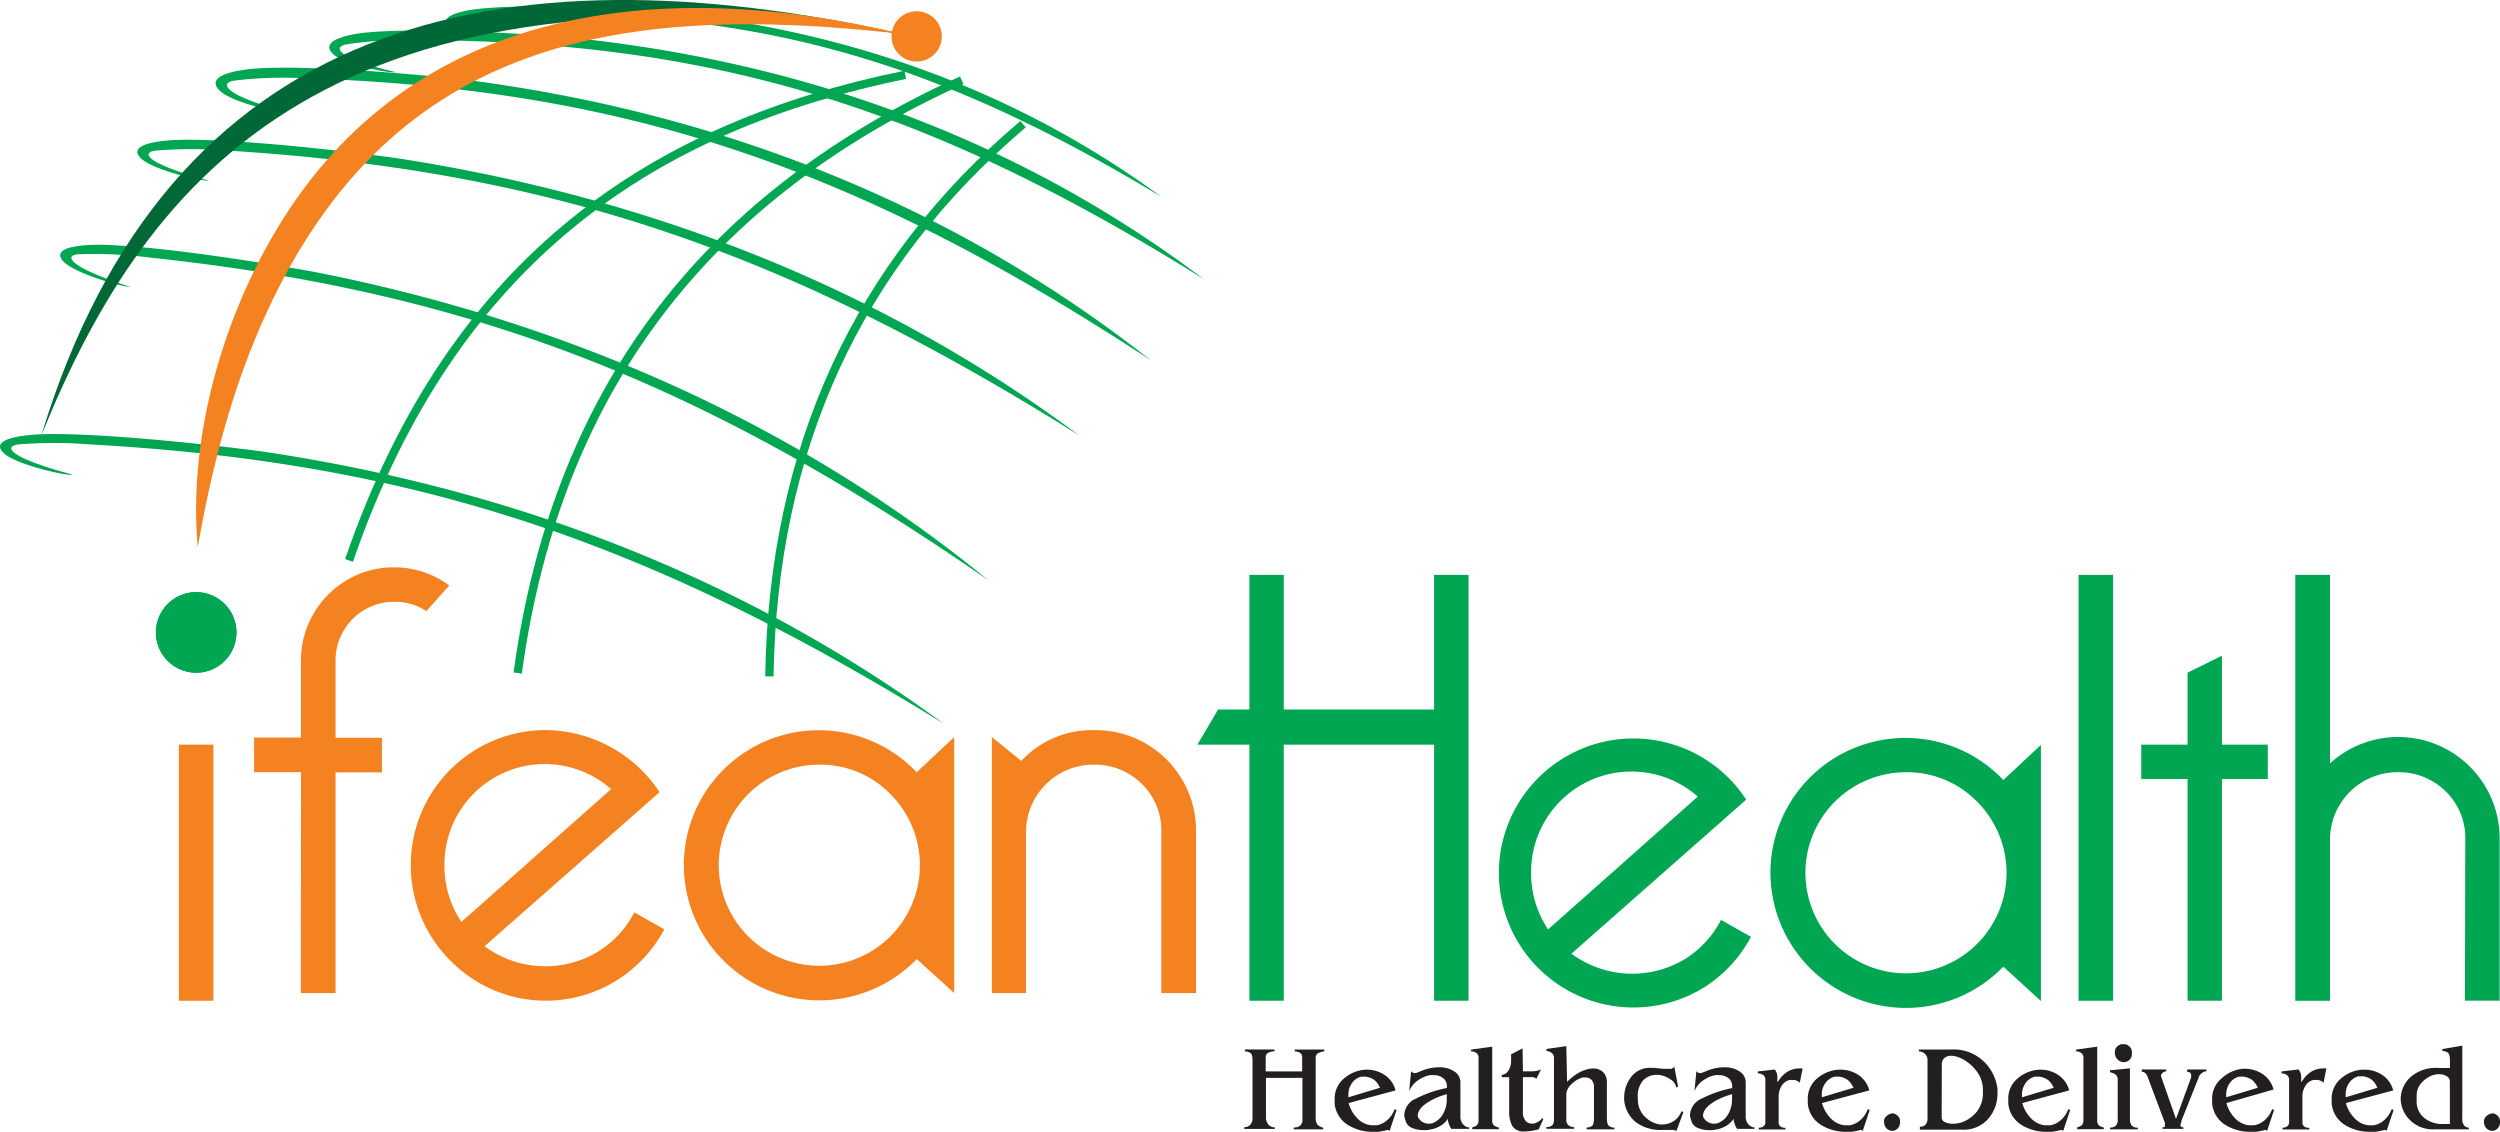 <svg id="Layer_1" data-name="Layer 1" xmlns="http://www.w3.org/2000/svg" viewBox="0 0 360 162.94"><defs><style>.cls-1{fill:#231f20;}.cls-2,.cls-7{fill:#00a651;}.cls-2,.cls-4,.cls-5{fill-rule:evenodd;}.cls-3{fill:none;stroke:#00a651;stroke-miterlimit:2.61;stroke-width:1.2px;}.cls-4{fill:#006836;}.cls-5,.cls-6{fill:#f58220;}</style></defs><title>ifean-logo</title><path class="cls-1" d="M186.44,151.39v-.26h4.26v.26a3,3,0,0,0-.93.29.72.72,0,0,0-.31.68v8.49a1.62,1.62,0,0,0,.29,1.13,1.58,1.58,0,0,0,.79.4v.24h-4.24v-.26a1.4,1.4,0,0,0,.88-.24,1.11,1.11,0,0,0,.37-1v-5.91h-5.25v5.61a1.59,1.59,0,0,0,.32,1.08,1.27,1.27,0,0,0,.71.43h.24v.24h-4.39v-.26A1.1,1.1,0,0,0,180,162a1.2,1.2,0,0,0,.36-.87v-8.52q0-.8-.34-1a1.4,1.4,0,0,0-.75-.21v-.28h4.26v.26a2,2,0,0,0-.9.22.66.66,0,0,0-.37.62v2.06h5.25v-1.94a.77.77,0,0,0-.32-.74,1.59,1.59,0,0,0-.71-.2h-.09Z"/><path class="cls-1" d="M194.2,158l4.52-1.36a2.86,2.86,0,0,0-.33-.59,3.15,3.15,0,0,0-.42-.48l-.24-.17a.94.94,0,0,0-.22-.11l-.23-.1-.23-.08-.36-.07a1.59,1.59,0,0,0-.33,0H196a2.33,2.33,0,0,0-1.29.89,2.8,2.8,0,0,0-.54,1.77.43.43,0,0,0,0,.08.44.44,0,0,1,0,.08.52.52,0,0,0,0,.1.43.43,0,0,1,0,.08Zm0,.84a5,5,0,0,0,1.36,2.3,3.27,3.27,0,0,0,1.87.9l.14,0H198l.25,0a3.14,3.14,0,0,0,1.48-.72,3.82,3.82,0,0,0,1.1-1.6l.28.11-1,3-.28-.13a5.72,5.72,0,0,1-.64.16l-.7.12-.41,0h-.54a6.7,6.7,0,0,1-3.46-1,4.05,4.05,0,0,1-1.89-3.07.67.67,0,0,0,0-.11.59.59,0,0,1,0-.09.2.2,0,0,0,0-.07.15.15,0,0,1,0,0q0-.09,0-.17a1.08,1.08,0,0,1,0-.13,3.78,3.78,0,0,1,1.39-3.08,5.22,5.22,0,0,1,3.07-1.23H197a4.64,4.64,0,0,1,2.38.76,3.8,3.8,0,0,1,1.58,2.23Z"/><path class="cls-1" d="M208.35,157.56a10.91,10.91,0,0,0-1.93.72,7.19,7.19,0,0,0-1.39.87l-.12.11-.12.11a2.2,2.2,0,0,0-.22.25,3,3,0,0,0-.18.27,1.82,1.82,0,0,0-.17.36,1,1,0,0,0-.06.32.44.44,0,0,0,0,.08.55.55,0,0,1,0,.1,1.14,1.14,0,0,0,.12.27,1.3,1.3,0,0,0,.2.25,1.61,1.61,0,0,0,.46.35,1.69,1.69,0,0,0,.57.18h.13a1.67,1.67,0,0,0,.35,0l.36-.09a3,3,0,0,0,1.36-1.16,4.18,4.18,0,0,0,.62-2.43Zm0-.82v-.24a1.47,1.47,0,0,0-.56-1.27,2.15,2.15,0,0,0-1.31-.41,3.3,3.3,0,0,0-.54,0,3.72,3.72,0,0,0-.56.14,4.85,4.85,0,0,0-1.46.81,3.54,3.54,0,0,0-1,1.36l.28-2.88a1,1,0,0,0,.25.21.53.53,0,0,0,.25.07,1.34,1.34,0,0,0,.52-.13l.73-.3a8.26,8.26,0,0,1,1-.28,6.25,6.25,0,0,1,1.36-.13,3.72,3.72,0,0,1,2.1.59,1.84,1.84,0,0,1,.89,1.62v4.79a1.79,1.79,0,0,0,.23,1,1.46,1.46,0,0,0,.51.5,1.11,1.11,0,0,0,.28.13.89.89,0,0,0,.24,0v.24H209a2.48,2.48,0,0,1-.3-.55,5.11,5.11,0,0,1-.21-.7.74.74,0,0,1,0-.11.74.74,0,0,0,0-.11,3,3,0,0,1-1.13,1.07,4.31,4.31,0,0,1-1.49.51,3.29,3.29,0,0,1-.47.07l-.45,0a4.07,4.07,0,0,1-1.55-.29,1.57,1.57,0,0,1-.93-.85l-.18-.55a1.68,1.68,0,0,1-.08-.5,2.73,2.73,0,0,1,1.72-2.37,16.65,16.65,0,0,1,4.43-1.51Z"/><path class="cls-1" d="M211.88,151.13l3-.41v10.54a1,1,0,0,0,.26.81,1.77,1.77,0,0,0,.69.29s0,0,0,0h0v.24H212v-.26l0,0s0,0,0,0a1.76,1.76,0,0,0,.65-.29,1,1,0,0,0,.26-.79v-8.94a.79.79,0,0,0-.34-.71,1.35,1.35,0,0,0-.77-.22Z"/><path class="cls-1" d="M219.3,154.27h1.21l.15,0h.15l.52-.07a2,2,0,0,0,.58-.22l-.67,1.36-.1-.07-.1-.06a.65.65,0,0,0-.31-.1H219.3v4.92a1.92,1.92,0,0,0,.39,1.38,1.2,1.2,0,0,0,.86.39h.28a2.24,2.24,0,0,0,.65-.26,1.8,1.8,0,0,0,.49-.39l0-.07,0-.07.28.11-.67,1.5q-.58.15-1.11.23a6,6,0,0,1-.91.08,1.87,1.87,0,0,1-1.8-.81,4.31,4.31,0,0,1-.44-2.06v-4.94h-1.08v-.32a1.37,1.37,0,0,0,1-.68,2.71,2.71,0,0,0,.36-1.21.41.41,0,0,0,0-.13v-.35l0-.33,0-.29,1.65-.84Z"/><path class="cls-1" d="M225.66,155.78a8.93,8.93,0,0,1,.78-.69,7.33,7.33,0,0,1,.81-.56,5.32,5.32,0,0,1,1.14-.5,3.66,3.66,0,0,1,1-.17,2,2,0,0,1,1.44.51,2,2,0,0,1,.56,1.56V161q0,.93.34,1.16a1.32,1.32,0,0,0,.75.22v.24h-4v-.26l0,0h0a1.43,1.43,0,0,0,.72-.19q.33-.19.33-1.18v-4.41a1.44,1.44,0,0,0-.36-1.08,1.18,1.18,0,0,0-.84-.34,1.9,1.9,0,0,0-.4,0,2.08,2.08,0,0,0-.42.14,3.84,3.84,0,0,0-1.29.89,2.18,2.18,0,0,0-.67,1.3v3.7a1,1,0,0,0,.35.88,1.32,1.32,0,0,0,.78.24v.24h-4v-.26a1.33,1.33,0,0,0,.75-.18q.34-.2.34-.91v-8.65a1.09,1.09,0,0,0-.29-.91,1.91,1.91,0,0,0-.79-.31v-.28l2.86-.41Z"/><path class="cls-1" d="M241.1,153.58l.54,2.88-.26.15a1.73,1.73,0,0,0-.85-1.19,3.76,3.76,0,0,0-1.69-.64h-.36a2.65,2.65,0,0,0-1.81.74,3.31,3.31,0,0,0-.82,2.55v.07a.31.31,0,0,0,0,.09h0a.53.53,0,0,0,0,.1.43.43,0,0,1,0,.08,3.39,3.39,0,0,0,1,2.38,3.86,3.86,0,0,0,2.15,1.13l.22,0h.32a3,3,0,0,0,1.5-.5,2.89,2.89,0,0,0,1.09-1.4l.28.11-1,2.73-.41-.15-.35,0-.36,0-.44,0h-.42a6,6,0,0,1-3.89-1.13,4.65,4.65,0,0,1-1.66-3.17,1,1,0,0,0,0-.14,1,1,0,0,1,0-.14,1,1,0,0,0,0-.14,1,1,0,0,1,0-.14V158a4.83,4.83,0,0,1,1-2.91,3.34,3.34,0,0,1,2.84-1.32l.45,0,1.36.14q.51,0,.76,0a1.13,1.13,0,0,0,.4,0,.6.6,0,0,0,.18-.12l0,0,0,0,0,0,.07,0Z"/><path class="cls-1" d="M249.43,157.56a10.9,10.9,0,0,0-1.93.72,7.19,7.19,0,0,0-1.39.87l-.12.11-.12.11a2.2,2.2,0,0,0-.22.25,3,3,0,0,0-.18.27,1.82,1.82,0,0,0-.17.36,1,1,0,0,0-.06.32.43.43,0,0,0,0,.08.56.56,0,0,1,0,.1,1.14,1.14,0,0,0,.12.27,1.3,1.3,0,0,0,.2.25,1.61,1.61,0,0,0,.46.35,1.69,1.69,0,0,0,.57.18h.13a1.67,1.67,0,0,0,.35,0l.36-.09a3,3,0,0,0,1.36-1.16,4.17,4.17,0,0,0,.62-2.43Zm0-.82v-.24a1.47,1.47,0,0,0-.56-1.27,2.15,2.15,0,0,0-1.31-.41,3.31,3.31,0,0,0-.54,0,3.72,3.72,0,0,0-.56.14,4.85,4.85,0,0,0-1.46.81,3.54,3.54,0,0,0-1,1.36l.28-2.88a1,1,0,0,0,.25.21.52.52,0,0,0,.25.07,1.34,1.34,0,0,0,.52-.13l.73-.3a8.25,8.25,0,0,1,1-.28,6.25,6.25,0,0,1,1.36-.13,3.72,3.72,0,0,1,2.1.59,1.84,1.84,0,0,1,.89,1.62v4.79a1.79,1.79,0,0,0,.23,1,1.46,1.46,0,0,0,.51.5,1.11,1.11,0,0,0,.28.13.89.89,0,0,0,.24,0v.24h-2.49a2.48,2.48,0,0,1-.3-.55,5.08,5.08,0,0,1-.21-.7.73.73,0,0,1,0-.11.73.73,0,0,0,0-.11,3,3,0,0,1-1.13,1.07,4.31,4.31,0,0,1-1.49.51,3.29,3.29,0,0,1-.47.07l-.45,0a4.07,4.07,0,0,1-1.55-.29,1.57,1.57,0,0,1-.93-.85l-.18-.55a1.68,1.68,0,0,1-.08-.5,2.73,2.73,0,0,1,1.72-2.37,16.65,16.65,0,0,1,4.43-1.51Z"/><path class="cls-1" d="M256,155.78a3.74,3.74,0,0,0,.27-.37,3.06,3.06,0,0,1,.4-.49,3.59,3.59,0,0,1,1-.74,3.43,3.43,0,0,1,1.61-.33l.3,0-.41,2.07a1.14,1.14,0,0,0-.36-.26,1.58,1.58,0,0,0-.47-.15l-.18,0h-.42a1.86,1.86,0,0,0-1.11.73,3,3,0,0,0-.5,1.91v3.42a.73.73,0,0,0,.24.63,1,1,0,0,0,.54.2l.1,0h.1v.24h-3.85v-.26a1,1,0,0,0,.68-.19.72.72,0,0,0,.27-.62V155.5a.79.79,0,0,0-.34-.71,1.32,1.32,0,0,0-.75-.22v-.28l2.45-.28a1.77,1.77,0,0,1,.36.86,8.69,8.69,0,0,1,0,.93Z"/><path class="cls-1" d="M262.37,158l4.52-1.36a2.85,2.85,0,0,0-.33-.59,3.15,3.15,0,0,0-.42-.48l-.24-.17a.94.94,0,0,0-.22-.11l-.23-.1-.23-.08-.36-.07a1.59,1.59,0,0,0-.33,0h-.36a2.33,2.33,0,0,0-1.29.89,2.8,2.8,0,0,0-.54,1.77.43.43,0,0,0,0,.08.44.44,0,0,1,0,.08.52.52,0,0,0,0,.1.43.43,0,0,1,0,.08Zm0,.84a5,5,0,0,0,1.36,2.3,3.27,3.27,0,0,0,1.87.9l.14,0h.39l.25,0a3.14,3.14,0,0,0,1.48-.72,3.82,3.82,0,0,0,1.1-1.6l.28.11-1,3-.28-.13a5.73,5.73,0,0,1-.64.16l-.7.12-.41,0h-.54a6.7,6.7,0,0,1-3.46-1,4.05,4.05,0,0,1-1.89-3.07.68.68,0,0,0,0-.11.59.59,0,0,1,0-.09.21.21,0,0,0,0-.07.15.15,0,0,1,0,0q0-.09,0-.17a1.08,1.08,0,0,1,0-.13,3.78,3.78,0,0,1,1.39-3.08,5.22,5.22,0,0,1,3.08-1.23h.43a4.64,4.64,0,0,1,2.38.76,3.8,3.8,0,0,1,1.58,2.23Z"/><path class="cls-1" d="M271.29,161.54a1,1,0,0,1,.34-.8,1.84,1.84,0,0,1,.75-.41h.15l.15,0a1.39,1.39,0,0,1,.64.39,1.11,1.11,0,0,1,.29.8,1.33,1.33,0,0,1-.31.94,1.17,1.17,0,0,1-.68.38l-.08,0h-.08a1.13,1.13,0,0,1-.79-.35,1.31,1.31,0,0,1-.36-1Z"/><path class="cls-1" d="M279.6,160.87l0,.07a.72.72,0,0,0,.47.64,2.45,2.45,0,0,0,1.14.24,4.49,4.49,0,0,0,.68-.06,3.7,3.7,0,0,0,.72-.19,4.9,4.9,0,0,0,2-1.43,4.3,4.3,0,0,0,.93-2.89v-.37a4.38,4.38,0,0,0-.94-2.67,6.23,6.23,0,0,0-2-1.71,4.5,4.5,0,0,0-.86-.35,3,3,0,0,0-.8-.12,1.43,1.43,0,0,0-.94.32,1.19,1.19,0,0,0-.38,1Zm-3.14,1.37a1,1,0,0,0,.81-.29,1.28,1.28,0,0,0,.29-.91v-8.41a1.17,1.17,0,0,0-.36-.86,1.19,1.19,0,0,0-.88-.36v-.28H281a6.26,6.26,0,0,1,4.74,1.79,6.6,6.6,0,0,1,1.9,3.88q0,.17,0,.34c0,.11,0,.22,0,.34a5.54,5.54,0,0,1-1.3,3.59,4.7,4.7,0,0,1-3.88,1.6l-6,0Z"/><path class="cls-1" d="M291.21,158l4.52-1.36a2.86,2.86,0,0,0-.33-.59,3.15,3.15,0,0,0-.42-.48l-.24-.17a.94.94,0,0,0-.22-.11l-.23-.1-.23-.08-.36-.07a1.59,1.59,0,0,0-.33,0H293a2.34,2.34,0,0,0-1.29.89,2.8,2.8,0,0,0-.54,1.77.44.44,0,0,0,0,.08.44.44,0,0,1,0,.08.53.53,0,0,0,0,.1.43.43,0,0,1,0,.08Zm0,.84a5,5,0,0,0,1.36,2.3,3.27,3.27,0,0,0,1.87.9l.14,0H295l.25,0a3.14,3.14,0,0,0,1.48-.72,3.82,3.82,0,0,0,1.1-1.6l.28.11-1,3-.28-.13a5.73,5.73,0,0,1-.64.16l-.7.12-.41,0h-.54a6.7,6.7,0,0,1-3.46-1,4.05,4.05,0,0,1-1.89-3.07.69.69,0,0,0,0-.11.58.58,0,0,1,0-.09.2.2,0,0,0,0-.07.15.15,0,0,1,0,0q0-.09,0-.17a1.07,1.07,0,0,1,0-.13,3.78,3.78,0,0,1,1.39-3.08,5.22,5.22,0,0,1,3.08-1.23H294a4.64,4.64,0,0,1,2.38.76,3.8,3.8,0,0,1,1.58,2.23Z"/><path class="cls-1" d="M299,151.13l3-.41v10.54a1,1,0,0,0,.26.81,1.77,1.77,0,0,0,.69.29s0,0,0,0h0v.24h-3.85v-.26l0,0s0,0,0,0a1.76,1.76,0,0,0,.65-.29,1,1,0,0,0,.26-.79v-8.94a.79.79,0,0,0-.34-.71,1.35,1.35,0,0,0-.77-.22Z"/><path class="cls-1" d="M304.54,151.52a1.06,1.06,0,0,1,.3-.79,1.3,1.3,0,0,1,.64-.37l.14,0H306a1.35,1.35,0,0,1,.68.37,1.09,1.09,0,0,1,.31.82v.15a1.17,1.17,0,0,1-.36.94,1.21,1.21,0,0,1-.79.31h-.15a1.33,1.33,0,0,1-.79-.42,1.35,1.35,0,0,1-.36-1Zm2.17,2.32v7.29a1.47,1.47,0,0,0,.25.94,1.09,1.09,0,0,0,.89.31v.24h-4v-.26a1.11,1.11,0,0,0,.81-.24,1.28,1.28,0,0,0,.29-1v-5.5a1,1,0,0,0-.34-.91,2.33,2.33,0,0,0-.77-.31v-.28Z"/><path class="cls-1" d="M313.34,161.13l2.19-6V155a.05.05,0,0,1,0,0v-.15a.51.51,0,0,0-.13-.36.6.6,0,0,0-.45-.14V154h2.77v.28l-.17,0a.58.58,0,0,0-.19.07,1.45,1.45,0,0,0-.48.34,1.15,1.15,0,0,0-.29.52l-2.45,6.15a.92.92,0,0,1,0,.14l-.07.14a.15.15,0,0,1,0,0l0,.07a1.76,1.76,0,0,0-.07.2.69.69,0,0,0,0,.18.2.2,0,0,0,.07.16.33.33,0,0,0,.22.07h0l0,0h.11v.24h-3v-.26a.43.43,0,0,0,.25,0,.2.2,0,0,0,.1-.1.14.14,0,0,0,0-.06v0a.59.59,0,0,0,0-.09.33.33,0,0,0,0-.09v-.06l0-.13a.3.3,0,0,1,0-.07L309.23,155a1.19,1.19,0,0,0-.31-.48.74.74,0,0,0-.51-.18V154h3.53v.28a.86.86,0,0,0-.53.21.56.56,0,0,0-.22.43.08.08,0,0,0,0,0l0,.06v0a.08.08,0,0,1,0,0l0,0v0Z"/><path class="cls-1" d="M320.6,158l4.52-1.36a2.85,2.85,0,0,0-.33-.59,3.15,3.15,0,0,0-.42-.48l-.24-.17a.94.94,0,0,0-.22-.11l-.23-.1-.23-.08-.36-.07a1.59,1.59,0,0,0-.33,0h-.36a2.33,2.33,0,0,0-1.29.89,2.8,2.8,0,0,0-.54,1.77.44.44,0,0,0,0,.08.44.44,0,0,1,0,.08.53.53,0,0,0,0,.1.42.42,0,0,1,0,.08Zm0,.84a5,5,0,0,0,1.36,2.3,3.27,3.27,0,0,0,1.87.9l.14,0h.39l.25,0a3.14,3.14,0,0,0,1.48-.72,3.82,3.82,0,0,0,1.1-1.6l.28.11-1,3-.28-.13a5.74,5.74,0,0,1-.64.16l-.7.12-.41,0h-.54a6.69,6.69,0,0,1-3.46-1,4.05,4.05,0,0,1-1.89-3.07.69.69,0,0,0,0-.11.58.58,0,0,1,0-.09.21.21,0,0,0,0-.07.15.15,0,0,1,0,0q0-.09,0-.17a1.06,1.06,0,0,1,0-.13,3.78,3.78,0,0,1,1.39-3.08A5.22,5.22,0,0,1,323,153.9h.43a4.64,4.64,0,0,1,2.38.76,3.8,3.8,0,0,1,1.58,2.23Z"/><path class="cls-1" d="M331.42,155.78a3.76,3.76,0,0,0,.27-.37,3.07,3.07,0,0,1,.4-.49,3.6,3.6,0,0,1,1-.74,3.43,3.43,0,0,1,1.61-.33l.3,0-.41,2.07a1.14,1.14,0,0,0-.36-.26,1.58,1.58,0,0,0-.47-.15l-.18,0h-.42a1.86,1.86,0,0,0-1.11.73,3,3,0,0,0-.5,1.91v3.42a.73.73,0,0,0,.24.63,1,1,0,0,0,.54.2l.1,0h.1v.24h-3.85v-.26a1,1,0,0,0,.68-.19.72.72,0,0,0,.27-.62V155.5a.79.79,0,0,0-.34-.71,1.32,1.32,0,0,0-.75-.22v-.28L331,154a1.77,1.77,0,0,1,.36.86,8.66,8.66,0,0,1,0,.93Z"/><path class="cls-1" d="M337.81,158l4.52-1.36A2.86,2.86,0,0,0,342,156a3.15,3.15,0,0,0-.42-.48l-.24-.17a.94.94,0,0,0-.22-.11l-.23-.1-.23-.08-.36-.07a1.59,1.59,0,0,0-.33,0h-.36a2.33,2.33,0,0,0-1.29.89,2.8,2.8,0,0,0-.54,1.77.43.43,0,0,0,0,.08.44.44,0,0,1,0,.08.52.52,0,0,0,0,.1.43.43,0,0,1,0,.08Zm0,.84a5,5,0,0,0,1.36,2.3,3.27,3.27,0,0,0,1.87.9l.14,0h.39l.25,0a3.14,3.14,0,0,0,1.48-.72,3.82,3.82,0,0,0,1.1-1.6l.28.11-1,3-.28-.13a5.73,5.73,0,0,1-.64.16l-.7.12-.41,0h-.54a6.69,6.69,0,0,1-3.46-1,4.05,4.05,0,0,1-1.89-3.07.67.67,0,0,0,0-.11.59.59,0,0,1,0-.09.2.2,0,0,0,0-.07.15.15,0,0,1,0,0q0-.09,0-.17a1.08,1.08,0,0,1,0-.13,3.78,3.78,0,0,1,1.39-3.08,5.22,5.22,0,0,1,3.08-1.23h.43a4.64,4.64,0,0,1,2.38.76,3.8,3.8,0,0,1,1.58,2.23Z"/><path class="cls-1" d="M352.78,161.8v-6a.91.91,0,0,0-.44-.82,1.85,1.85,0,0,0-1-.28,2.71,2.71,0,0,0-.5,0l-.51.12a4.09,4.09,0,0,0-1.53,1,2.69,2.69,0,0,0-.8,1.76,1,1,0,0,1,0,.14,1,1,0,0,0,0,.14.13.13,0,0,1,0,.06.13.13,0,0,0,0,.06q0,.09,0,.19c0,.06,0,.12,0,.17a3.11,3.11,0,0,0,.78,2.35,3.89,3.89,0,0,0,1.69,1,4.54,4.54,0,0,0,.89.17q.44,0,.78,0h.75Zm1.79-11.23v10.56a1.4,1.4,0,0,0,.27.94.87.87,0,0,0,.68.31v.24H350.6a4.63,4.63,0,0,1-3.58-1.34,4.41,4.41,0,0,1-1.32-3v-.11a4.3,4.3,0,0,1,1.34-3,5.47,5.47,0,0,1,4.1-1.38h.5l.53,0,.32,0,.3,0v-1.1q0-.92-.34-1.13a1.36,1.36,0,0,0-.75-.22v-.28Z"/><path class="cls-1" d="M357.68,161.54a1,1,0,0,1,.34-.8,1.84,1.84,0,0,1,.75-.41h.15l.15,0a1.39,1.39,0,0,1,.64.39,1.11,1.11,0,0,1,.29.8,1.33,1.33,0,0,1-.31.94,1.17,1.17,0,0,1-.68.38l-.08,0h-.08a1.13,1.13,0,0,1-.79-.35,1.31,1.31,0,0,1-.36-1Z"/><path class="cls-2" d="M28.25,85.27a5.8,5.8,0,1,1-5.8,5.8,5.8,5.8,0,0,1,5.8-5.8"/><path class="cls-2" d="M10.35,68.36c-.58.2-8.12-1.4-9.88-3.18-2.3-2.33,4.63-2.62,5.47-2.65,9.55-.29,28.38,2,32,2.51,39.48,5.89,72,20.12,97.94,39.16C94.29,78.54,60.76,66.63,13,64A64.57,64.57,0,0,0,2.59,64c-.74.12-1.38.4-.63,1.1,1.4,1.31,6.79,2.79,8.39,3.21"/><path class="cls-2" d="M18.79,41.3c-.59.17-8-1.82-9.7-3.69-2.18-2.45,4.76-2.38,5.6-2.36,9.55.2,28.24,3.42,31.83,4.15,39.13,7.92,70.89,23.79,95.79,44.14C102.1,55.79,69.23,42.18,21.68,37.1a64.58,64.58,0,0,0-10.41-.49c-.74.08-1.4.32-.69,1.07,1.33,1.38,6.64,3.14,8.21,3.64"/><path class="cls-2" d="M30.1,26c-.58.2-8.11-1.46-9.86-3.25-2.29-2.35,4.64-2.59,5.49-2.61,9.55-.23,28.36,2.16,32,2.73,39.44,6.17,71.88,20.61,97.67,39.83C114,36.79,80.52,24.65,32.79,21.69a64.57,64.57,0,0,0-10.42,0c-.74.11-1.39.39-.64,1.1C23.12,24.08,28.5,25.6,30.1,26"/><path class="cls-2" d="M41.3,16.13c-.58.24-8.06-1.3-9.79-3.21-2.27-2.5,4.61-3,5.45-3.06,9.49-.6,28.18,1.35,31.77,1.85,39.18,5.34,71.4,20,97,40.19C124.61,24.92,91.38,12.81,44,11.28a58.23,58.23,0,0,0-10.35.34c-.73.15-1.38.47-.64,1.23,1.38,1.4,6.72,2.87,8.31,3.28"/><path class="cls-2" d="M57,10.39c-.54.24-7.53-1-9.15-2.72-2.13-2.27,4.31-2.95,5.1-3,8.87-.83,26.34.44,29.7.8C119.28,9.31,149.4,22.1,173.35,40.2c-38.46-24-69.52-34.38-113.84-34.42a54.71,54.71,0,0,0-9.68.62c-.68.16-1.29.48-.6,1.16,1.29,1.27,6.29,2.49,7.77,2.83"/><path class="cls-2" d="M72,5.93c-.44.2-6.17-.68-7.5-2.07C62.81,2,68.08,1.37,68.72,1.3,76,.46,90.29,1.21,93,1.45c30,2.54,54.66,12.5,74.27,26.92-31.49-19-56.93-27-93.23-26.26a45,45,0,0,0-7.92.67c-.56.14-1.05.42-.49,1,1.06,1,5.15,1.93,6.36,2.18"/><path class="cls-3" d="M50.26,80.7c15.15-44,44.44-62.65,80.1-69.93"/><path class="cls-3" d="M74.55,96.92c5.75-42.28,28.62-69.35,63.94-85.36"/><path class="cls-3" d="M110.79,97.4q.76-49.18,36.53-79.52"/><path class="cls-4" d="M5.93,62.77C24.14,2.58,71.74-8.06,129.8,4.88,48.36-6.82,21.59,24.05,5.93,62.77"/><path class="cls-5" d="M28.46,78.65c-1.29-14.57,3-31.7,11.47-45.77C59.38.51,95.46-3.4,129.8,4.88,88,.11,55.31,6.14,37.5,47c-4.39,10.07-7.12,21-9,31.62"/><path class="cls-5" d="M132,1.62a3.62,3.62,0,1,1-3.62,3.62A3.62,3.62,0,0,1,132,1.62"/><rect class="cls-6" x="25.76" y="107.23" width="4.97" height="36.88"/><polygon class="cls-7" points="211.47 144.11 206.51 144.11 206.51 107.23 184.86 107.23 184.86 144.11 179.91 144.11 179.91 107.23 172.43 107.23 175.4 102.17 179.91 102.17 179.91 82.78 184.86 82.78 184.86 102.17 206.51 102.17 206.51 82.78 211.47 82.78 211.47 144.11"/><path class="cls-7" d="M222.93,133.83l21.55-19.12a14.45,14.45,0,0,0-24,11,14.43,14.43,0,0,0,2.44,8.11m24.89-1.36,4.33,2.44a19.32,19.32,0,0,1-7,7.44,19.37,19.37,0,1,1,6.31-27.19l-25.16,22.18a14.72,14.72,0,0,0,16.28.81A14.39,14.39,0,0,0,247.82,132.47Z"/><path class="cls-7" d="M274.42,111.2a14.48,14.48,0,1,0,10.28,4.24,14.08,14.08,0,0,0-10.28-4.24m14.06,28a19.52,19.52,0,0,1-33.54-13.44,19.44,19.44,0,0,1,33.54-13.44l5.41-5.05v36.88Z"/><rect class="cls-7" x="299.31" y="82.78" width="4.97" height="61.33"/><polygon class="cls-7" points="315.01 112.18 308.34 112.18 308.34 107.23 315.01 107.23 315.01 96.86 319.96 94.42 319.96 107.23 326.56 107.23 326.56 112.18 319.96 112.18 319.96 144.11 315.01 144.11 315.01 112.18"/><path class="cls-7" d="M355,120.94a9.32,9.32,0,0,0-2.84-7,9.56,9.56,0,0,0-6.9-2.74,9.7,9.7,0,0,0-9.74,9.74v23.18h-5V82.78h5v27.14a14.61,14.61,0,0,1,24.43,11v23.18h-5Z"/><path class="cls-2" d="M28.25,85.27a5.8,5.8,0,1,1-5.8,5.8,5.8,5.8,0,0,1,5.8-5.8"/><path class="cls-6" d="M43.35,111.2H36.59v-5h6.75V95.13a13.12,13.12,0,0,1,1.81-6.75A13.38,13.38,0,0,1,50,83.51a13,13,0,0,1,6.75-1.81,13.2,13.2,0,0,1,7.94,2.61L61.4,88a8,8,0,0,0-4.61-1.34,8.43,8.43,0,0,0-8.47,8.47v11.1H55v5H48.32V143h-5Z"/><path class="cls-6" d="M66.45,132.75,88,113.63a14.45,14.45,0,0,0-24,11,14.43,14.43,0,0,0,2.44,8.11m24.89-1.36,4.33,2.44a19.32,19.32,0,0,1-7,7.44,19.24,19.24,0,0,1-23.8-2.93,19.44,19.44,0,0,1,13.71-33.2,19.88,19.88,0,0,1,16.41,8.94L69.78,136.26a14.72,14.72,0,0,0,16.28.81A14.38,14.38,0,0,0,91.34,131.39Z"/><path class="cls-6" d="M117.94,110.11a14.48,14.48,0,1,0,10.28,4.24,14.08,14.08,0,0,0-10.28-4.24m14.07,28a19.52,19.52,0,0,1-33.54-13.44A19.44,19.44,0,0,1,132,111.2l5.41-5.06V143Z"/><path class="cls-6" d="M142.83,143V106.14l4.24,3.43a13.89,13.89,0,0,1,10.47-4.43,14.46,14.46,0,0,1,14.69,14.71V143h-5V119.85a9.32,9.32,0,0,0-2.84-7,9.56,9.56,0,0,0-6.9-2.74,9.7,9.7,0,0,0-9.74,9.74V143Z"/></svg>